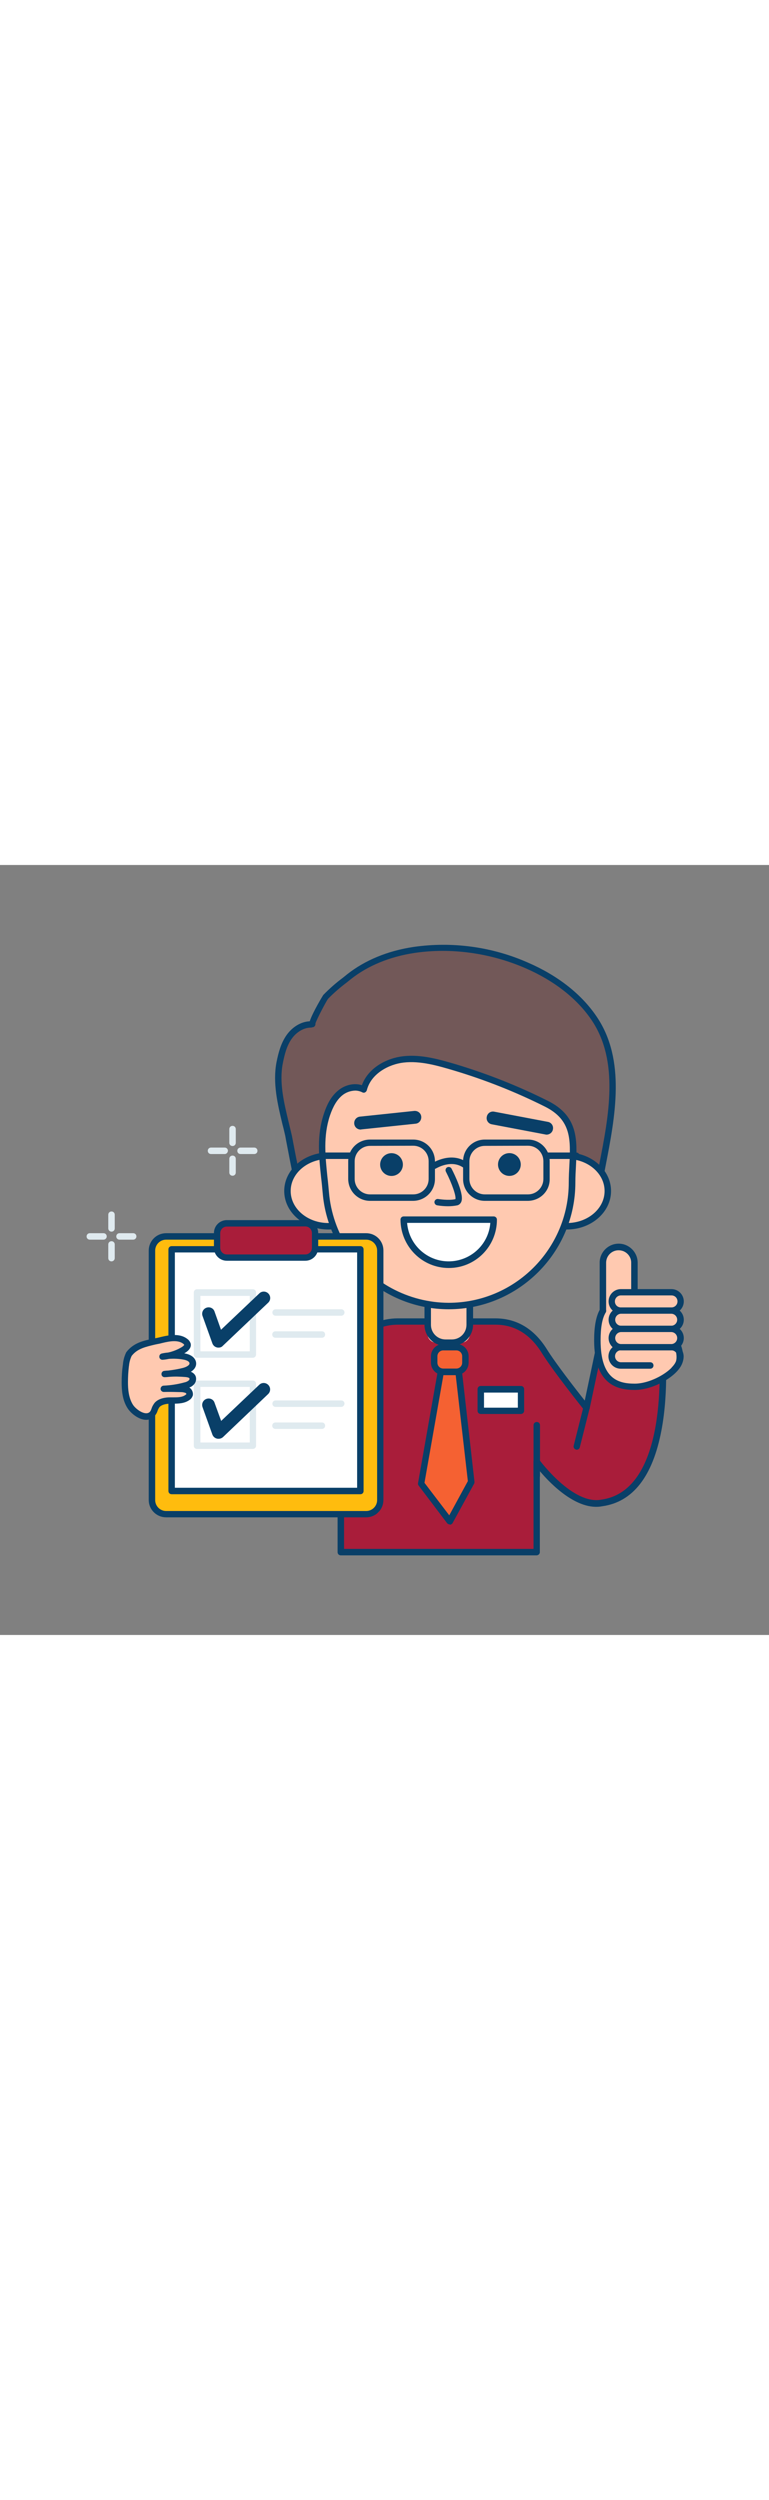 <svg version="1.1" id="Layer_1" xmlns="http://www.w3.org/2000/svg" xmlns:xlink="http://www.w3.org/1999/xlink" x="0px" y="0px" viewBox="0 0 500 500" style="width: 154px;" xml:space="preserve" data-imageid="quality-check-8" imageName="Quality Check" class="illustrations_image">
<rect x="0" y="0" width="500" height="500" fill="#808080" stroke="none"/>
<style type="text/css">
	.st0_quality-check-8{fill:#68E1FD;}
	.st1_quality-check-8{fill:#093F68;}
	.st2_quality-check-8{fill:#FFC9B0;}
	.st3_quality-check-8{fill:#725858;}
	.st4_quality-check-8{fill:#FFFFFF;}
	.st5_quality-check-8{fill:#F56132;}
	.st6_quality-check-8{fill:#FFBC0E;}
	.st7_quality-check-8{fill:#DFEAEF;}
</style>
<g id="character_quality-check-8">
	<path class="st0_quality-check-8 targetColor" d="M430,307.6l-40,4.2l-8.6,40.8c0,0-20.1-25.2-27.5-37c-6.1-9.8-15.9-19.1-31.9-19.1h-63.4&#10;&#9;&#9;c-20.4,0-37,16.6-37,37v112.7H349v-58.6c0,0,22.4,30.6,42.5,26.6C435.3,408,432.3,330,430,307.6z" style="fill: rgb(169, 29, 58);"/>
	<path class="st1_quality-check-8" d="M349,448.3H221.6c-1.2,0-2.1-0.9-2.1-2.1V333.5c0-21.6,17.5-39.1,39.1-39.1H322c14,0,25.3,6.8,33.6,20.1&#10;&#9;&#9;c5.6,9,18.8,26,24.6,33.3l7.7-36.4c0.2-0.9,0.9-1.6,1.8-1.6l40-4.2c1.1-0.1,2.2,0.7,2.3,1.9c0.6,5.4,3.1,33.5-2,60&#10;&#9;&#9;c-5.7,29.7-18.6,46.1-38.3,48.9c-16.2,3.2-33.3-14-40.7-22.8v52.7C351,447.3,350.1,448.2,349,448.3z M223.7,444.1h123.2v-56.6&#10;&#9;&#9;c0-1.2,0.9-2.1,2.1-2.1c0.7,0,1.3,0.3,1.7,0.9c0.2,0.3,21.8,29.5,40.4,25.8c43.3-6.1,38.2-87.6,37-102.2l-36.4,3.8l-8.3,39.2&#10;&#9;&#9;c-0.2,1.1-1.3,1.9-2.5,1.6c-0.5-0.1-0.9-0.4-1.2-0.7c-0.8-1-20.3-25.4-27.6-37.2c-7.5-12-17.6-18.1-30-18.1h-63.4&#10;&#9;&#9;c-19.3,0-34.9,15.7-34.9,34.9L223.7,444.1z"/>
	<path class="st2_quality-check-8" d="M278.1,282.8h27.4l0,0v21.8c0,3.1-2.5,5.6-5.6,5.6h-16.3c-3.1,0-5.6-2.5-5.6-5.6V282.8L278.1,282.8z"/>
	<path class="st1_quality-check-8" d="M293.8,312.3h-4.1c-7.6,0-13.7-6.1-13.7-13.7v-15.8c0-1.2,0.9-2.1,2.1-2.1h27.4c1.2,0,2.1,0.9,2.1,2.1v15.8&#10;&#9;&#9;C307.5,306.1,301.4,312.3,293.8,312.3z M280.2,284.9v13.7c0,5.3,4.3,9.5,9.5,9.5h4.1c5.3,0,9.5-4.3,9.5-9.5v-13.7H280.2z"/>
	<path class="st3_quality-check-8" d="M195.4,211.7c-1.3,0-7.2-33-7.9-36.2c-3.4-15.3-8.7-31.6-5.6-47.2c1.1-5.9,2.7-11.8,6.1-16.7s9.1-8.6,15.1-8.1&#10;&#9;&#9;c-1.3-0.1,7.5-16.5,8.7-17.8c4.3-4.7,10.2-9.1,15.2-13.1c12-9.6,27.2-15.1,42.3-17.4c24.8-3.5,50.2-0.1,73.2,10.1&#10;&#9;&#9;c17.2,7.5,33.2,18.7,43.7,34.2c21.6,31.6,9,74.9,2.8,109.6l-17-3L195.4,211.7z"/>
	<path class="st1_quality-check-8" d="M195.2,213.8c-2.1,0-2.8-1.4-8.6-31.9c-0.6-3-1-5.2-1.1-5.9c-0.6-2.5-1.1-4.9-1.8-7.4&#10;&#9;&#9;c-3.2-13.3-6.5-27.1-3.9-40.6c1.2-6,2.8-12.2,6.5-17.5c3.8-5.4,9.5-8.8,15.1-9c1.8-5.7,8.7-17,8.8-17.1c4-4.1,8.3-7.9,12.9-11.3&#10;&#9;&#9;l2.6-2.1c11.5-9.1,26.4-15.3,43.3-17.8c25.2-3.6,51-0.1,74.3,10.2c19.4,8.4,34.8,20.5,44.6,35c19.2,28.2,12.1,64.9,5.8,97.3&#10;&#9;&#9;c-0.9,4.8-1.8,9.4-2.6,13.9c-0.2,1.1-1.3,1.9-2.4,1.7c0,0,0,0,0,0l-16.8-2.9l-176.4,5.5L195.2,213.8L195.2,213.8z M195.4,211.7&#10;&#9;&#9;L195.4,211.7z M202.1,105.6c-4.5,0-9.3,2.8-12.4,7.2c-3.3,4.6-4.7,10.4-5.8,15.9c-2.5,12.6,0.8,25.9,3.9,38.8&#10;&#9;&#9;c0.6,2.5,1.2,5,1.8,7.5c0.2,0.7,0.6,3,1.2,6.1c1.3,6.8,4.6,24,6,28.4l175.2-5.5h0.4l14.9,2.6c0.7-3.9,1.5-7.9,2.3-12&#10;&#9;&#9;c6.2-31.6,13.2-67.3-5.1-94.1c-9.4-13.8-24.2-25.4-42.9-33.5c-22.8-9.9-48.4-13.4-72-9.9c-16.1,2.4-30.4,8.3-41.3,16.9l-2.6,2.1&#10;&#9;&#9;c-4.4,3.3-8.6,6.9-12.4,10.8c-1.1,1.4-7.3,13.1-8.2,16c0,0.2,0,0.4,0,0.6c-0.1,1.1-1.1,2-2.2,1.9l0,0&#10;&#9;&#9;C202.6,105.6,202.4,105.6,202.1,105.6L202.1,105.6z"/>
	<ellipse class="st2_quality-check-8" cx="213.5" cy="211.7" rx="26.6" ry="22.9"/>
	<path class="st1_quality-check-8" d="M213.5,236.7c-15.8,0-28.7-11.2-28.7-25s12.9-25,28.7-25s28.7,11.2,28.7,25S229.4,236.7,213.5,236.7z&#10;&#9;&#9; M213.5,190.9c-13.5,0-24.5,9.3-24.5,20.8s11,20.8,24.5,20.8s24.5-9.3,24.5-20.8S227.1,190.9,213.5,190.9L213.5,190.9z"/>
	<ellipse class="st2_quality-check-8" cx="368.6" cy="211.7" rx="26.6" ry="22.9"/>
	<path class="st1_quality-check-8" d="M368.6,236.7c-15.8,0-28.7-11.2-28.7-25s12.9-25,28.7-25s28.7,11.2,28.7,25S384.4,236.7,368.6,236.7z&#10;&#9;&#9; M368.6,190.9c-13.5,0-24.5,9.4-24.5,20.8s11,20.8,24.5,20.8s24.5-9.3,24.5-20.8S382.1,190.9,368.6,190.9L368.6,190.9z"/>
	<path class="st2_quality-check-8" d="M291.8,286.4c-41.8,0-76.6-32-80-73.6c-1.4-17.3-4.9-33.6,0.7-50.6c1.8-5.3,4.3-10.5,8.5-14.1s10.6-5,15.5-2.3&#10;&#9;&#9;c2.8-11.1,14.4-18.2,25.8-19.5c11.4-1.3,22.7,2,33.7,5.3c20.4,6.1,40.2,14,59.3,23.6c22.6,11.3,16.7,29.8,16.7,51.1&#10;&#9;&#9;C372,250.5,336.1,286.4,291.8,286.4L291.8,286.4z"/>
	<path class="st1_quality-check-8" d="M291.8,288.5L291.8,288.5c-42.8,0-78.5-32.9-82-75.6c-0.3-3.3-0.6-6.6-1-9.8c-1.5-14.1-2.9-27.5,1.8-41.6&#10;&#9;&#9;c2.3-7,5.2-11.7,9.2-15c4.5-3.8,10.6-5.1,15.5-3.5c4.1-11.3,16.1-17.6,26.8-18.8c12-1.4,24,2.2,34.6,5.3&#10;&#9;&#9;c20.5,6.2,40.5,14.1,59.6,23.7c19.8,9.9,19,25.5,18.2,42c-0.2,3.6-0.4,7.2-0.4,11C374.1,251.6,337.2,288.4,291.8,288.5z&#10;&#9;&#9; M230.9,146.5c-3.1,0.1-6.1,1.2-8.5,3.2c-3.3,2.8-5.8,6.9-7.9,13.1c-4.4,13.3-3,26.2-1.6,39.9c0.4,3.3,0.7,6.6,1,9.9&#10;&#9;&#9;c1.1,13.1,5.5,25.8,12.7,36.8c14.6,21.7,39,34.8,65.1,34.9c43.1,0,78.1-35,78.1-78.1c0-3.8,0.2-7.6,0.4-11.2&#10;&#9;&#9;c0.8-16.4,1.5-29.4-15.9-38.1c-19-9.5-38.7-17.3-59-23.4c-10.2-3-21.7-6.5-32.9-5.2c-9.6,1.1-21.2,7.2-23.9,18&#10;&#9;&#9;c-0.2,0.6-0.6,1.1-1.2,1.4c-0.6,0.3-1.3,0.2-1.8-0.1C234.1,146.9,232.5,146.5,230.9,146.5L230.9,146.5z"/>
	
		<ellipse transform="matrix(0.16 -0.987 0.987 0.16 21.853 414.705)" class="st1_quality-check-8" cx="254.6" cy="194.5" rx="7.4" ry="7.4"/>
	<circle class="st1_quality-check-8" cx="331.2" cy="194.5" r="7.4"/>
	<path class="st4_quality-check-8" d="M321,230.4c-0.3,16.2-13.6,29-29.8,28.7c-15.7-0.3-28.4-13-28.7-28.7H321z"/>
	<path class="st1_quality-check-8" d="M291.8,261.7c-17.3,0-31.3-14-31.4-31.4c0-1.2,0.9-2.1,2.1-2.1H321c1.1,0,2.1,0.9,2.1,2.1c0,0,0,0,0,0&#10;&#9;&#9;C323.1,247.7,309.1,261.7,291.8,261.7z M264.7,232.4c1.2,15,14.3,26.1,29.2,24.9c13.3-1.1,23.9-11.6,24.9-24.9H264.7z"/>
	<path class="st1_quality-check-8" d="M291.4,221.6c-2.4,0-4.8-0.2-7.2-0.6c-1.1-0.2-1.9-1.3-1.7-2.4c0.2-1.1,1.3-1.9,2.4-1.7c0,0,0,0,0,0&#10;&#9;&#9;c0.1,0,6.7,1.1,11.2,0.1c0.6-1.9-2.2-10.1-6.2-17.9c-0.5-1-0.1-2.3,0.9-2.8c1-0.5,2.3-0.1,2.8,0.9c2,3.9,8.4,16.9,6.3,21.6&#10;&#9;&#9;c-0.5,1.1-1.4,1.9-2.5,2.2C295.4,221.4,293.4,221.6,291.4,221.6z"/>
	<path class="st1_quality-check-8" d="M234.5,171.8c-2.3,0-4.2-1.8-4.2-4.2c0-2.2,1.6-4,3.8-4.2l35.2-3.7c2.3-0.2,4.4,1.4,4.6,3.7s-1.4,4.4-3.7,4.6&#10;&#9;&#9;l-35.2,3.7C234.8,171.8,234.6,171.8,234.5,171.8z"/>
	<path class="st1_quality-check-8" d="M355.4,175.1c-0.3,0-0.5,0-0.8-0.1l-34.8-6.6c-2.3-0.4-3.8-2.6-3.3-4.9c0.4-2.3,2.6-3.8,4.9-3.3l0,0l34.8,6.6&#10;&#9;&#9;c2.3,0.4,3.8,2.6,3.3,4.9C359.2,173.6,357.4,175.1,355.4,175.1L355.4,175.1z"/>
	<path class="st5_quality-check-8" d="M285.1,313.2h14.6c1.6,0,2.8,1.3,2.8,2.8v10.3c0,1.6-1.3,2.8-2.8,2.8h-14.6c-1.6,0-2.8-1.3-2.8-2.8V316&#10;&#9;&#9;C282.3,314.4,283.6,313.2,285.1,313.2z"/>
	<path class="st1_quality-check-8" d="M296.7,331.2h-8.5c-4.4,0-8-3.6-8-8V319c0-4.4,3.6-8,8-8h8.5c4.4,0,8,3.6,8,8v4.2&#10;&#9;&#9;C304.7,327.6,301.1,331.2,296.7,331.2z M288.2,315.2c-2.1,0-3.8,1.7-3.8,3.8v4.2c0,2.1,1.7,3.8,3.8,3.8h8.5c2.1,0,3.8-1.7,3.8-3.8&#10;&#9;&#9;V319c0-2.1-1.7-3.8-3.8-3.8H288.2z"/>
	<polygon class="st5_quality-check-8" points="286.6,329.1 273.8,401.7 292.4,426.1 306.4,400.5 298.3,329.1 &#9;"/>
	<path class="st1_quality-check-8" d="M292.4,428.2c-0.7,0-1.3-0.3-1.7-0.8L272.2,403c-0.4-0.5-0.5-1.1-0.4-1.6l12.8-72.5c0.2-1,1-1.7,2.1-1.7h11.6&#10;&#9;&#9;c1.1,0,2,0.8,2.1,1.9l8.1,71.4c0,0.4,0,0.9-0.2,1.2l-14,25.6c-0.3,0.6-1,1-1.7,1.1L292.4,428.2z M276,401.2l16.1,21.1l12.1-22.2&#10;&#9;&#9;l-7.9-68.8h-8L276,401.2z"/>
	<path class="st2_quality-check-8" d="M412.5,282.9v-24.3c0.2-5.7-4.3-10.4-9.9-10.6c-5.7-0.2-10.4,4.3-10.6,9.9c0,0.2,0,0.4,0,0.6v30.7h0.1&#10;&#9;&#9;c-2.3,3.8-3.7,9.8-3.7,19.3c0,25.8,12,30.2,24.3,30.2s27.6-9.6,29.1-16.9C444.5,308.7,423.9,284,412.5,282.9z"/>
	<path class="st1_quality-check-8" d="M412.7,340.9c-11.3,0-26.4-3.4-26.4-32.3c0-8.8,1.2-15.3,3.6-19.7v-30.3c-0.2-6.8,5.2-12.5,12-12.7&#10;&#9;&#9;s12.5,5.2,12.7,12c0,0.2,0,0.5,0,0.7v22.6c6.9,1.8,15.2,9.5,20.6,16.8c3.2,4.3,10.5,15.4,8.7,24.4&#10;&#9;&#9;C442.1,331,425.5,340.9,412.7,340.9z M394.1,288.9c0.1,0.5,0.1,1.1-0.2,1.6c-2.3,3.7-3.4,9.6-3.4,18.2c0,24.8,11.2,28.1,22.2,28.1&#10;&#9;&#9;c11.3,0,25.8-9.1,27-15.2c1-5-2-13-7.9-21c-6.4-8.6-14.4-15-19.5-15.5c-1.1-0.1-1.9-1-1.9-2.1v-24.4c0.2-4.5-3.4-8.3-7.9-8.4&#10;&#9;&#9;c-4.5-0.2-8.3,3.4-8.4,7.9c0,0.2,0,0.4,0,0.6L394.1,288.9z"/>
	<path class="st2_quality-check-8" d="M400.6,277.4h39.1c1.6,0,2.8,1.3,2.8,2.8v6.2c0,1.6-1.3,2.8-2.8,2.8h-39.1c-1.6,0-2.8-1.3-2.8-2.8v-6.2&#10;&#9;&#9;C397.8,278.7,399.1,277.4,400.6,277.4z"/>
	<path class="st1_quality-check-8" d="M436.6,291.4h-32.9c-4.4,0-8-3.6-8-8s3.6-8,8-8h32.9c4.4,0,8,3.6,8,8S441,291.4,436.6,291.4z M403.7,279.5&#10;&#9;&#9;c-2.1,0-3.9,1.7-3.9,3.9s1.7,3.9,3.9,3.9h32.9c2.1,0,3.9-1.7,3.9-3.9s-1.7-3.9-3.9-3.9l0,0H403.7z"/>
	<path class="st2_quality-check-8" d="M400.6,289.3h39.1c1.6,0,2.8,1.3,2.8,2.8v6.2c0,1.6-1.3,2.8-2.8,2.8h-39.1c-1.6,0-2.8-1.3-2.8-2.8v-6.2&#10;&#9;&#9;C397.8,290.6,399.1,289.3,400.6,289.3z"/>
	<path class="st1_quality-check-8" d="M436.6,303.3h-32.9c-4.4,0-8-3.6-8-8s3.6-8,8-8h32.9c4.4,0,8,3.6,8,8S441,303.3,436.6,303.3z M403.7,291.4&#10;&#9;&#9;c-2.1,0.1-3.8,1.9-3.7,4.1c0.1,2,1.7,3.6,3.7,3.7h32.9c2.1-0.1,3.8-1.9,3.7-4.1c-0.1-2-1.7-3.6-3.7-3.7H403.7z"/>
	<path class="st2_quality-check-8" d="M400.6,301.2h39.1c1.6,0,2.8,1.3,2.8,2.8v6.2c0,1.6-1.3,2.8-2.8,2.8h-39.1c-1.6,0-2.8-1.3-2.8-2.8V304&#10;&#9;&#9;C397.8,302.5,399.1,301.2,400.6,301.2z"/>
	<path class="st1_quality-check-8" d="M436.6,315.2h-32.9c-4.4,0-8-3.6-8-8s3.6-8,8-8h32.9c4.4,0,8,3.6,8,8S441,315.2,436.6,315.2z M403.7,303.3&#10;&#9;&#9;c-2.1,0.1-3.8,1.9-3.7,4.1c0.1,2,1.7,3.6,3.7,3.7h32.9c2.1-0.1,3.8-1.9,3.7-4.1c-0.1-2-1.7-3.6-3.7-3.7H403.7z"/>
	<path class="st1_quality-check-8" d="M438.5,329.6c-1.2,0-2.1-0.9-2.1-2.1c0-0.6,0.2-1.1,0.6-1.5c1-1,3.4-3.8,3.4-7c0-2.1-1.7-3.8-3.9-3.9h-32.9&#10;&#9;&#9;c-2.1,0.1-3.8,1.9-3.7,4.1c0.1,2,1.7,3.6,3.7,3.7h19.2c1.2,0,2.1,0.9,2.1,2.1c0,1.2-0.9,2.1-2.1,2.1h-19.2c-4.4,0-8-3.6-8-8&#10;&#9;&#9;s3.6-8,8-8h32.9c4.4,0,8,3.6,8,8c0,4.6-2.9,8.2-4.7,9.9C439.6,329.3,439,329.5,438.5,329.6z"/>
	<path class="st1_quality-check-8" d="M349,398.9c-1.2,0-2.1-0.9-2.1-2.1v-33c0-1.2,0.9-2.1,2.1-2.1s2.1,0.9,2.1,2.1c0,0,0,0,0,0v33&#10;&#9;&#9;C351.1,397.9,350.2,398.8,349,398.9C349,398.9,349,398.9,349,398.9z"/>
	<path class="st1_quality-check-8" d="M375,379.7c-0.2,0-0.3,0-0.5-0.1c-1.1-0.3-1.8-1.4-1.5-2.5c0,0,0,0,0,0l6.3-25c0.2-1.1,1.3-1.9,2.4-1.7&#10;&#9;&#9;c1.1,0.2,1.9,1.3,1.7,2.4c0,0.1,0,0.2-0.1,0.3l-6.3,25C376.8,379,376,379.7,375,379.7z"/>
	<rect x="312.5" y="340.5" class="st4_quality-check-8" width="26.1" height="14"/>
	<path class="st1_quality-check-8" d="M338.7,356.5h-26.1c-1.2,0-2.1-0.9-2.1-2.1v-14c0-1.2,0.9-2.1,2.1-2.1h26.1c1.2,0,2.1,0.9,2.1,2.1v14&#10;&#9;&#9;C340.8,355.6,339.8,356.5,338.7,356.5z M314.7,352.4h22v-9.8h-22L314.7,352.4z"/>
	<path class="st1_quality-check-8" d="M268.7,218.1h-28.1c-7.8,0-14.1-6.3-14.2-14.1v-11.6c0-7.8,6.3-14.1,14.2-14.1h28.1c7.8,0,14.1,6.3,14.1,14.1&#10;&#9;&#9;v11.6C282.8,211.7,276.5,218,268.7,218.1z M240.6,182.4c-5.5,0-10,4.5-10,10v11.5c0,5.5,4.5,10,10,10h28.1c5.5,0,10-4.5,10-10&#10;&#9;&#9;v-11.6c0-5.5-4.5-10-10-10L240.6,182.4z"/>
	<path class="st1_quality-check-8" d="M343.3,218.1h-28.1c-7.8,0-14.1-6.3-14.1-14.1v-11.6c0-7.8,6.3-14.1,14.1-14.1h28.1c7.8,0,14.1,6.3,14.1,14.1&#10;&#9;&#9;v11.6C357.5,211.7,351.2,218,343.3,218.1z M315.2,182.4c-5.5,0-10,4.5-10,10v11.5c0,5.5,4.5,10,10,10h28.1c5.5,0,10-4.5,10-10&#10;&#9;&#9;v-11.6c0-5.5-4.5-10-10-10L315.2,182.4z"/>
	<path class="st1_quality-check-8" d="M303.2,197.4c-0.5,0-0.9-0.2-1.3-0.4c-8.1-6.3-18-0.1-18.5,0.1c-1,0.6-2.3,0.3-2.9-0.7&#10;&#9;&#9;c-0.6-0.9-0.3-2.2,0.6-2.8c0.5-0.3,12.9-8.1,23.3,0.1c0.9,0.7,1.1,2,0.3,2.9C304.4,197.1,303.8,197.4,303.2,197.4L303.2,197.4z"/>
	<path class="st1_quality-check-8" d="M228.5,190.9h-18.9c-1.2,0-2.1-0.9-2.1-2.1c0-1.2,0.9-2.1,2.1-2.1h18.9c1.2,0,2.1,0.9,2.1,2.1&#10;&#9;&#9;C230.6,189.9,229.7,190.9,228.5,190.9C228.5,190.9,228.5,190.9,228.5,190.9z"/>
	<path class="st1_quality-check-8" d="M374.7,190.9h-18.9c-1.2,0-2.1-0.9-2.1-2.1c0-1.2,0.9-2.1,2.1-2.1c0,0,0,0,0,0h18.9c1.2,0,2.1,0.9,2.1,2.1&#10;&#9;&#9;C376.8,189.9,375.8,190.9,374.7,190.9z"/>
</g>
<g id="check-list_quality-check-8">
	<path class="st6_quality-check-8" d="M103.2,241.2h139.7c2.4,0,4.4,2,4.4,4.4v171.6c0,2.4-2,4.4-4.4,4.4H103.2c-2.4,0-4.4-2-4.4-4.4V245.6&#10;&#9;&#9;C98.8,243.2,100.8,241.2,103.2,241.2z"/>
	<path class="st1_quality-check-8" d="M238.1,423.6H108c-6.2,0-11.3-5-11.3-11.2c0,0,0,0,0,0v-162c0-6.2,5-11.3,11.3-11.3c0,0,0,0,0,0h130.1&#10;&#9;&#9;c6.2,0,11.2,5,11.2,11.2v162C249.3,418.6,244.3,423.6,238.1,423.6z M108,243.3c-3.9,0-7.1,3.2-7.1,7.1v162c0,3.9,3.2,7.1,7.1,7.1&#10;&#9;&#9;h130.1c3.9,0,7.1-3.2,7.1-7.1v-162c0-3.9-3.2-7.1-7.1-7.1H108z"/>
	<rect x="111.6" y="249.6" class="st4_quality-check-8" width="122.7" height="156.9"/>
	<path class="st1_quality-check-8" d="M234.4,408.6H111.6c-1.2,0-2.1-0.9-2.1-2.1V249.6c0-1.2,0.9-2.1,2.1-2.1h122.7c1.2,0,2.1,0.9,2.1,2.1v157&#10;&#9;&#9;C236.4,407.7,235.5,408.6,234.4,408.6z M113.7,404.4h118.5V251.6H113.7V404.4z"/>
	<path class="st0_quality-check-8 targetColor" d="M144.2,232.6h57.6c1.7,0,3,1.4,3,3v16.2c0,1.7-1.4,3-3,3h-57.6c-1.7,0-3-1.4-3-3v-16.2&#10;&#9;&#9;C141.2,234,142.5,232.6,144.2,232.6z" style="fill: rgb(169, 29, 58);"/>
	<path class="st1_quality-check-8" d="M198.5,257h-51c-4.7,0-8.4-3.8-8.4-8.4V239c0-4.7,3.8-8.4,8.4-8.4h51c4.7,0,8.4,3.8,8.4,8.4v9.5&#10;&#9;&#9;C206.9,253.2,203.2,257,198.5,257C198.5,257,198.5,257,198.5,257z M147.5,234.8c-2.4,0-4.3,1.9-4.3,4.3c0,0,0,0,0,0v9.5&#10;&#9;&#9;c0,2.4,1.9,4.3,4.3,4.3h51c2.4,0,4.3-1.9,4.3-4.3c0,0,0,0,0,0V239c0-2.4-1.9-4.3-4.3-4.3c0,0,0,0,0,0L147.5,234.8z"/>
	<path class="st7_quality-check-8" d="M164.4,320h-36.3c-1.2,0-2.1-0.9-2.1-2.1v-40.3c0-1.2,0.9-2.1,2.1-2.1h36.3c1.2,0,2.1,0.9,2.1,2.1v40.2&#10;&#9;&#9;C166.5,319,165.6,320,164.4,320C164.5,320,164.4,320,164.4,320z M130.3,315.8h32.1v-36h-32.1L130.3,315.8z"/>
	<path class="st1_quality-check-8" d="M142.1,313.4c-0.3,0-0.7,0-1-0.1c-1.4-0.3-2.5-1.3-3-2.6l-6.4-17.8c-0.8-2.2,0.3-4.6,2.5-5.4&#10;&#9;&#9;c2.2-0.8,4.6,0.3,5.3,2.5l0,0l4.2,11.8l24.8-23.5c1.6-1.7,4.3-1.7,5.9-0.1c1.7,1.6,1.7,4.3,0.1,5.9c-0.1,0.1-0.2,0.2-0.2,0.2&#10;&#9;&#9;l-29.5,28C144.2,313,143.2,313.4,142.1,313.4z"/>
	<path class="st7_quality-check-8" d="M221.9,292.7h-42.7c-1.2,0-2.1-0.9-2.1-2.1s0.9-2.1,2.1-2.1c0,0,0,0,0,0h42.7c1.2,0,2.1,0.9,2.1,2.1&#10;&#9;&#9;S223,292.7,221.9,292.7C221.9,292.7,221.9,292.7,221.9,292.7z"/>
	<path class="st7_quality-check-8" d="M209.3,307h-30.2c-1.2,0-2.1-0.9-2.1-2.1c0-1.2,0.9-2.1,2.1-2.1h30.2c1.2,0,2.1,0.9,2.1,2.1&#10;&#9;&#9;C211.4,306.1,210.5,307,209.3,307z"/>
	<path class="st7_quality-check-8" d="M164.4,379.2h-36.3c-1.2,0-2.1-0.9-2.1-2.1v-40.2c0-1.2,0.9-2.1,2.1-2.1h36.3c1.2,0,2.1,0.9,2.1,2.1v40.2&#10;&#9;&#9;C166.5,378.2,165.6,379.2,164.4,379.2z M130.3,375h32.1v-36.1h-32.1V375z"/>
	<path class="st1_quality-check-8" d="M142.1,372.6c-0.3,0-0.7,0-1-0.1c-1.4-0.3-2.5-1.3-3-2.6l-6.4-17.8c-0.8-2.2,0.3-4.6,2.5-5.4&#10;&#9;&#9;c2.2-0.8,4.6,0.3,5.3,2.5l4.3,11.8l24.8-23.5c1.7-1.6,4.3-1.5,5.9,0.2s1.5,4.3-0.2,5.9L145,371.5&#10;&#9;&#9;C144.2,372.2,143.2,372.6,142.1,372.6z"/>
	<path class="st7_quality-check-8" d="M221.9,351.9h-42.7c-1.2,0-2.1-0.9-2.1-2.1c0-1.2,0.9-2.1,2.1-2.1h42.7c1.2,0,2.1,0.9,2.1,2.1&#10;&#9;&#9;C223.9,350.9,223,351.9,221.9,351.9z"/>
	<path class="st7_quality-check-8" d="M209.3,366.2h-30.2c-1.2,0-2.1-0.9-2.1-2.1s0.9-2.1,2.1-2.1c0,0,0,0,0,0h30.2c1.2,0,2.1,0.9,2.1,2.1&#10;&#9;&#9;S210.5,366.2,209.3,366.2C209.3,366.2,209.3,366.2,209.3,366.2z"/>
	<path class="st2_quality-check-8" d="M81.8,325.4c0-0.2,0-0.4,0.1-0.6c0.2-2.5,0.9-4.9,2-7.1c5.2-6.9,13.4-7.2,21.3-9.1c5.3-1.3,11.5-2.4,15.7,1.1&#10;&#9;&#9;c0.5,0.4,0.9,0.9,1.1,1.5c0.5,1.6-1,3-2.4,3.8c-4.2,2.5-8.8,4-13.7,4.4c4.7-1,9.5-1,14.2-0.1c2.4,0.5,5.2,1.6,5.5,4.1&#10;&#9;&#9;c0.3,2.9-3.1,4.6-5.9,5.4c-4.1,1-8.2,1.7-12.4,2c4.6-0.5,9.2-0.6,13.8-0.2c1.7,0.1,3.6,0.6,4.3,2.1c0.5,1.3,0.1,2.8-1,3.7&#10;&#9;&#9;c-1.1,0.9-2.3,1.5-3.7,1.8c-4.6,1.3-9.3,2-14,2.1c3.8-0.1,7.7-0.1,11.5,0.1c1.3,0,2.5,0.2,3.6,0.7c1.2,0.5,1.8,1.8,1.7,3&#10;&#9;&#9;c-0.2,0.8-0.7,1.4-1.4,1.8c-3.2,2.4-7.6,1.9-11.6,2c-2.8,0.1-6.3,0.8-8.2,2.9s-1.6,5.1-4.3,6.6c-4.4,2.6-10.8-2.1-13.2-5.6&#10;&#9;&#9;c-3.1-4.6-3.7-10.4-3.7-15.9C81.1,332.3,81.3,328.8,81.8,325.4z"/>
	<path class="st1_quality-check-8" d="M95.1,360.3c-5,0-10-4.3-12-7.3c-3.6-5.4-4-12-4-17.1c0-3.6,0.2-7.2,0.7-10.8l0.1-0.6c0.2-2.7,0.9-5.4,2.1-7.9&#10;&#9;&#9;c0-0.1,0.1-0.2,0.1-0.2c4.7-6.2,11.4-7.6,18-8.9c1.5-0.3,3-0.6,4.5-1c6.3-1.5,12.8-2.4,17.5,1.5c0.8,0.6,1.4,1.5,1.8,2.5&#10;&#9;&#9;c0.7,2.2-0.6,4.5-3.4,6.2l-0.7,0.4l0.5,0.1c4.2,0.8,6.8,3,7.2,5.9c0.3,2.4-1,4.5-3.4,6c1.3,0.5,2.4,1.4,3,2.6&#10;&#9;&#9;c0.9,2.1,0.3,4.6-1.5,6.1c-0.7,0.7-1.6,1.2-2.5,1.5c1.7,1.1,2.6,3.1,2.3,5.1c-0.4,1.2-1.1,2.3-2.2,3c-3.2,2.3-7.2,2.4-10.7,2.4&#10;&#9;&#9;c-0.7,0-1.4,0-2.1,0c-3.1,0.1-5.5,0.9-6.7,2.2c-0.5,0.7-0.9,1.5-1.2,2.3c-0.6,2-1.8,3.7-3.6,4.9C97.8,359.9,96.5,360.3,95.1,360.3z&#10;&#9;&#9; M85.6,318.8c-0.9,1.9-1.5,4-1.7,6.2l-0.1,0.6l0,0c-0.4,3.4-0.6,6.8-0.6,10.2c0,4.5,0.4,10.3,3.3,14.8c2.1,3.1,7.5,6.7,10.3,5&#10;&#9;&#9;c0.9-0.5,1.3-1.4,1.8-2.8c0.4-1.3,1.1-2.4,1.9-3.5c2.6-3,7.2-3.6,9.7-3.6c0.7,0,1.4,0,2.2,0c3.2,0,6.1,0,8.2-1.6&#10;&#9;&#9;c0.6-0.4,0.6-0.6,0.6-0.6c-0.1-0.3-0.3-0.6-0.6-0.7c-0.9-0.3-1.8-0.5-2.7-0.5c-3.8-0.1-7.6-0.2-11.4-0.1c-1.1,0-2.1-0.9-2.1-2&#10;&#9;&#9;c0-1.1,0.9-2.1,2-2.1c4.6-0.2,9.1-0.9,13.5-2.1c1-0.2,2-0.6,2.8-1.3c0.4-0.3,0.6-0.8,0.5-1.3c-0.1-0.2-0.5-0.7-2.6-0.9&#10;&#9;&#9;c-3.6-0.3-7.2-0.4-10.8-0.1c-0.9,0.1-1.8,0.2-2.6,0.2c-1.2,0.1-2.2-0.8-2.2-1.9c-0.1-1.1,0.7-2.1,1.8-2.2c0.9-0.1,1.8-0.2,2.6-0.2&#10;&#9;&#9;c3.2-0.4,6.4-0.9,9.5-1.7c2.3-0.6,4.5-1.8,4.3-3.1s-2.2-2-3.8-2.3c-3.1-0.6-6.3-0.7-9.5-0.5c-1.4,0.3-2.7,0.5-4.1,0.6&#10;&#9;&#9;c-1.2,0.1-2.2-0.8-2.2-1.9c-0.1-1.1,0.6-2,1.7-2.2c1.3-0.3,2.7-0.5,4-0.6c3.2-0.7,6.2-1.9,9-3.6c1.1-0.7,1.5-1.3,1.5-1.4l0,0&#10;&#9;&#9;c-0.1-0.2-0.3-0.3-0.4-0.5c-3.3-2.8-8.6-2-13.9-0.7c-1.5,0.4-3.1,0.7-4.6,1C94.7,312.9,89.3,314,85.6,318.8z M81.8,325.4&#10;&#9;&#9;L81.8,325.4z"/>
</g>
<g id="lines_quality-check-8">
	<path class="st7_quality-check-8" d="M151.2,182.5c-1.2,0-2.1-0.9-2.1-2.1v-8.9c0-1.2,0.9-2.1,2.1-2.1c1.2,0,2.1,0.9,2.1,2.1v8.9&#10;&#9;&#9;C153.3,181.6,152.4,182.5,151.2,182.5z"/>
	<path class="st7_quality-check-8" d="M151.2,201.8c-1.2,0-2.1-0.9-2.1-2.1v-8.9c0-1.2,0.9-2.1,2.1-2.1c1.2,0,2.1,0.9,2.1,2.1v8.9&#10;&#9;&#9;C153.3,200.9,152.4,201.8,151.2,201.8C151.3,201.8,151.3,201.8,151.2,201.8z"/>
	<path class="st7_quality-check-8" d="M165.3,187.7h-8.9c-1.2,0-2.1-0.9-2.1-2.1c0-1.2,0.9-2.1,2.1-2.1c0,0,0,0,0,0h8.9c1.2,0,2.1,0.9,2.1,2.1&#10;&#9;&#9;C167.4,186.8,166.5,187.7,165.3,187.7C165.3,187.7,165.3,187.7,165.3,187.7z"/>
	<path class="st7_quality-check-8" d="M146.1,187.7h-8.9c-1.2,0-2.1-0.9-2.1-2.1c0-1.2,0.9-2.1,2.1-2.1c0,0,0,0,0,0h8.9c1.2,0,2.1,0.9,2.1,2.1&#10;&#9;&#9;C148.1,186.8,147.2,187.7,146.1,187.7z"/>
	<path class="st7_quality-check-8" d="M72.5,238.1c-1.2,0-2.1-1-2.1-2.1c0,0,0,0,0,0v-8.9c0-1.2,0.9-2.1,2.1-2.1c1.2,0,2.1,0.9,2.1,2.1v8.9&#10;&#9;&#9;C74.6,237.2,73.7,238.1,72.5,238.1C72.5,238.1,72.5,238.1,72.5,238.1z"/>
	<path class="st7_quality-check-8" d="M72.5,257.4c-1.2,0-2.1-0.9-2.1-2.1v-8.9c0-1.2,0.9-2.1,2.1-2.1c1.2,0,2.1,0.9,2.1,2.1v8.9&#10;&#9;&#9;C74.6,256.4,73.7,257.4,72.5,257.4C72.5,257.4,72.5,257.4,72.5,257.4z"/>
	<path class="st7_quality-check-8" d="M86.6,243.3h-8.9c-1.2,0-2.1-0.9-2.1-2.1c0-1.2,0.9-2.1,2.1-2.1c0,0,0,0,0,0h8.9c1.2,0,2.1,0.9,2.1,2.1&#10;&#9;&#9;C88.7,242.4,87.7,243.3,86.6,243.3C86.6,243.3,86.6,243.3,86.6,243.3z"/>
	<path class="st7_quality-check-8" d="M67.3,243.3h-8.9c-1.2,0-2.1-0.9-2.1-2.1c0-1.2,0.9-2.1,2.1-2.1c0,0,0,0,0,0h8.9c1.2,0,2.1,0.9,2.1,2.1&#10;&#9;&#9;C69.4,242.4,68.4,243.3,67.3,243.3z"/>
</g>
</svg>